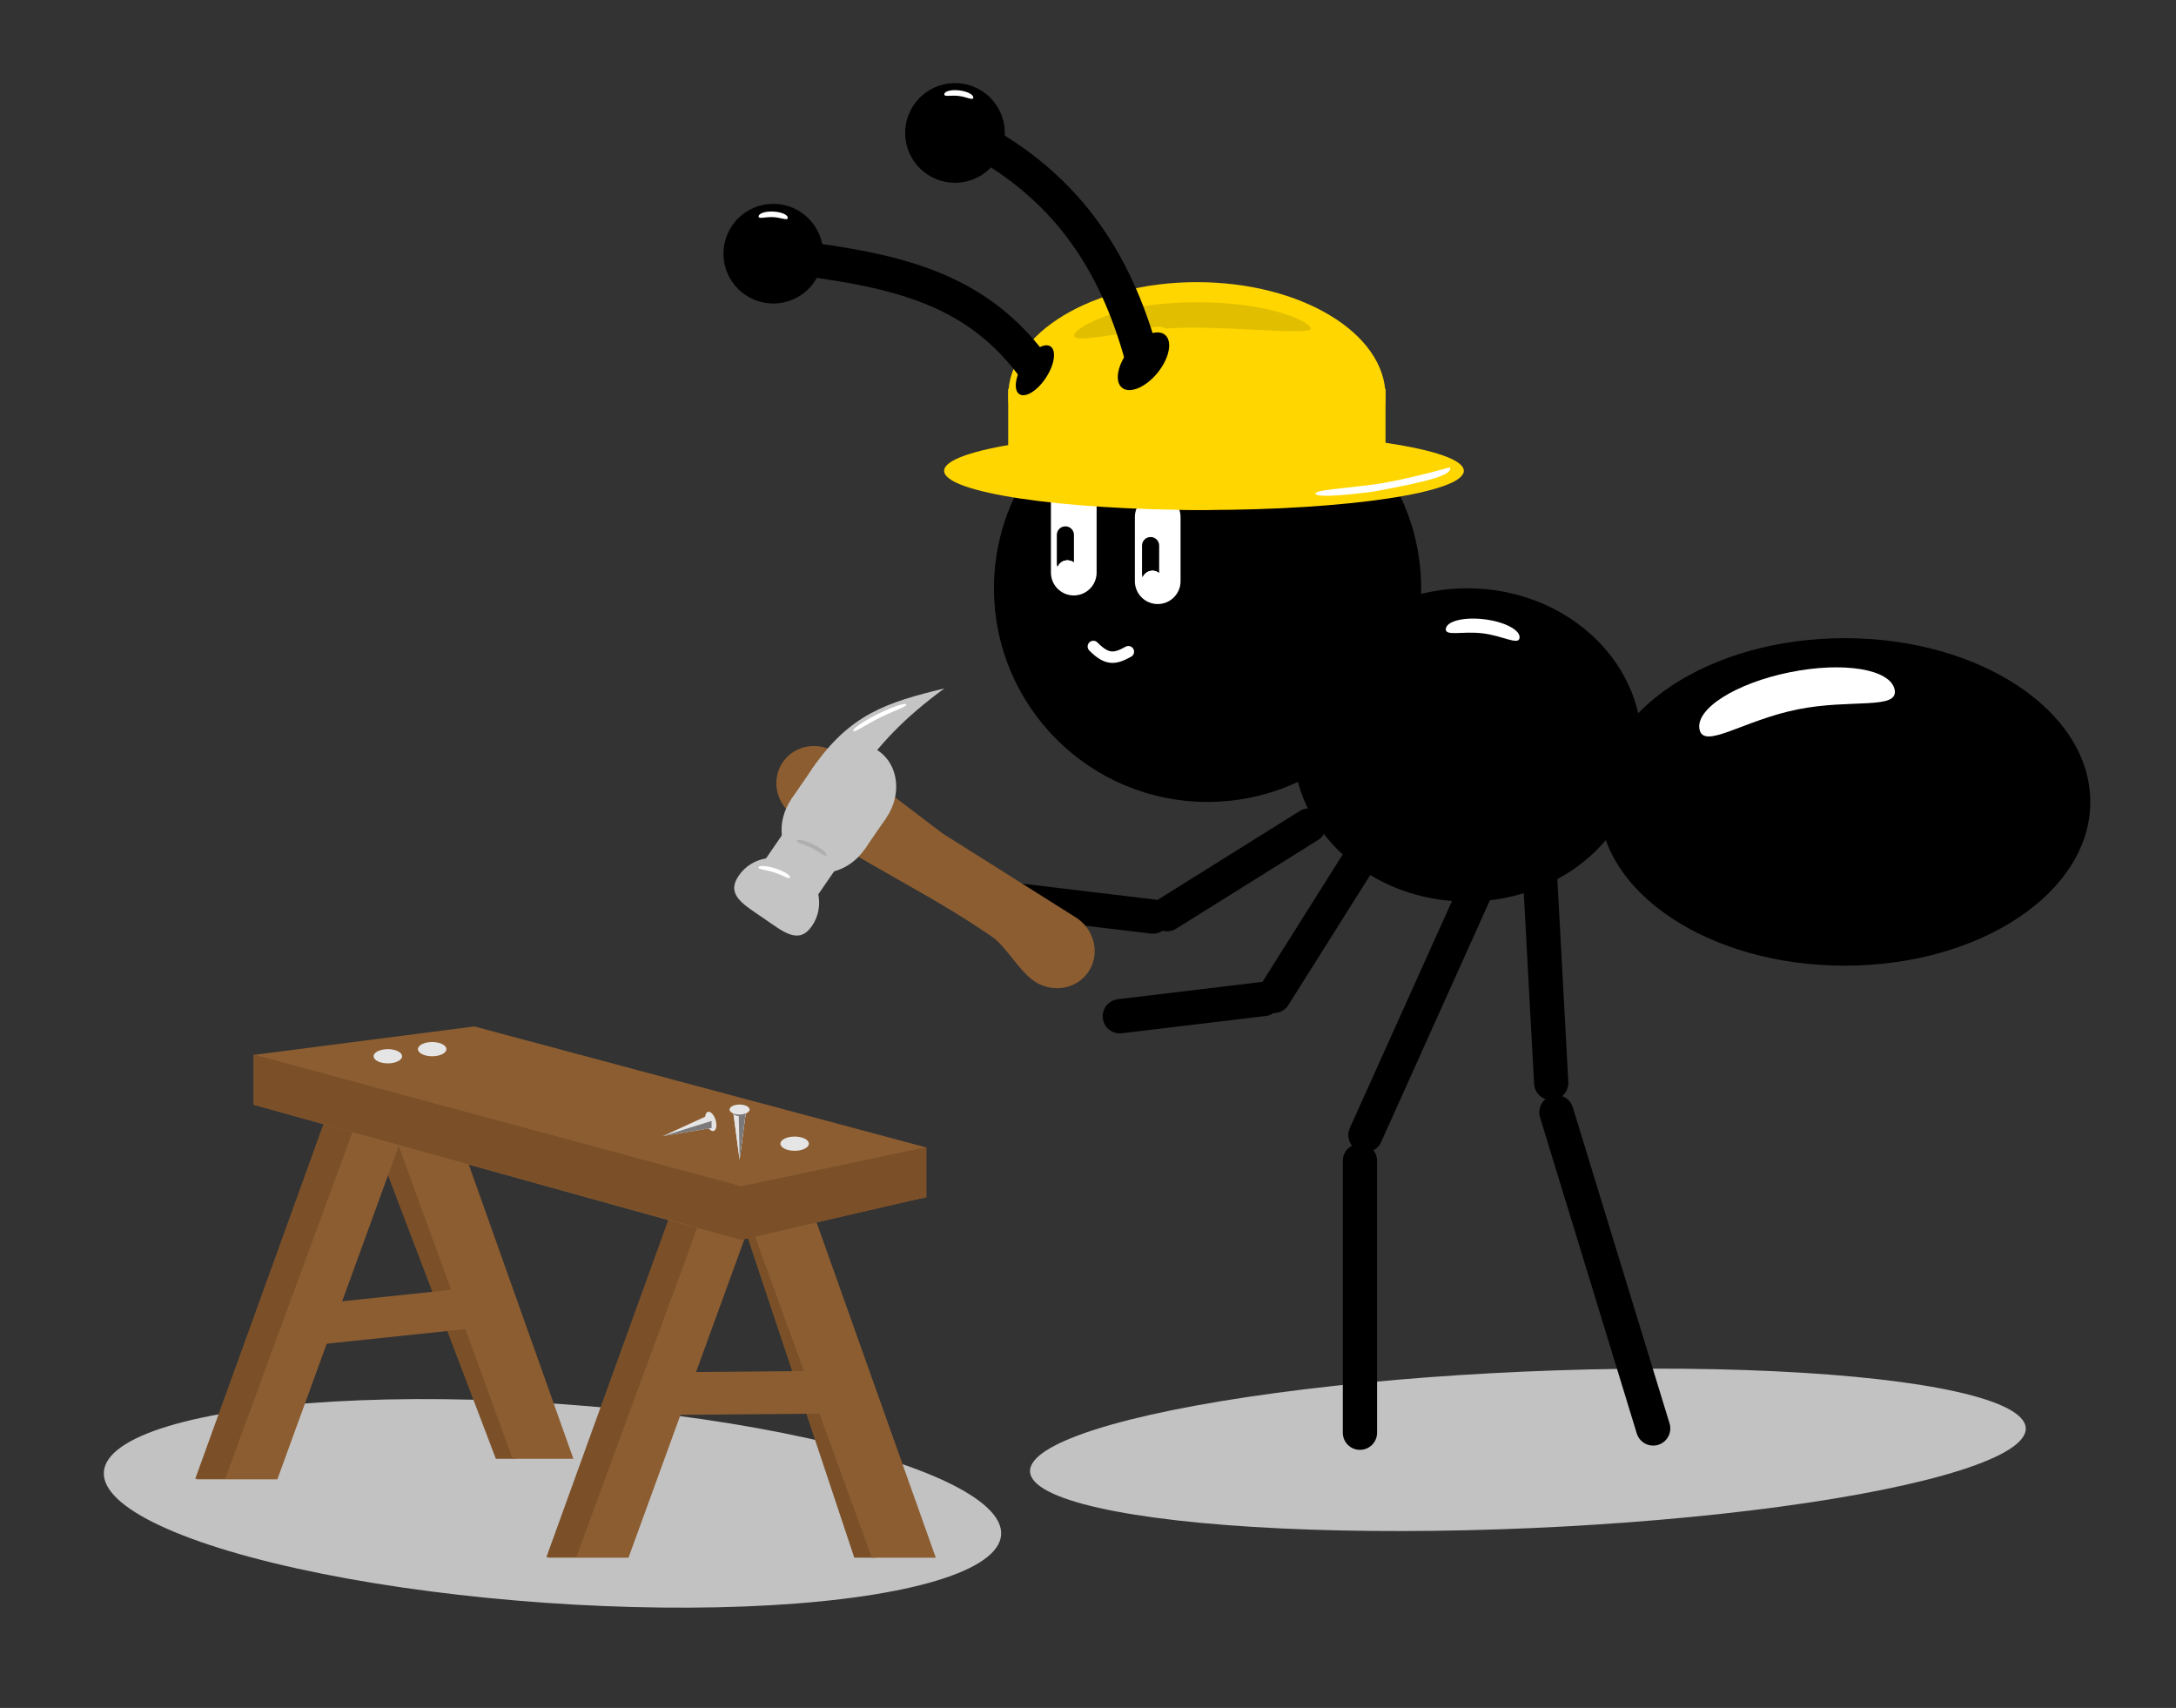 <svg width="381" height="299" viewBox="0 0 381 299" fill="none" xmlns="http://www.w3.org/2000/svg">
<rect x="0" y="0" width="381" height="299" fill="#333333" stroke="none"/>
<ellipse rx="78.711" ry="17.443" transform="matrix(0.998 0.07 0.07 -0.998 96.736 263.186)" fill="#C2C2C2"/>
<path d="M69.374 189.47L61.868 189.808L86.82 255.377L90.379 255.38L69.374 189.47Z" fill="#7B5028"/>
<rect x="49.894" y="236" width="7.102" height="39.063" transform="rotate(-96 49.894 236)" fill="#8C5D31"/>
<ellipse cx="267.522" cy="253.815" rx="87.253" ry="13.711" transform="rotate(-2.5 267.522 253.815)" fill="#C2C2C2"/>
<path d="M76.086 187.021L65.413 188.518L89.749 255.378L100.396 255.378L76.086 187.021Z" fill="#8C5D31"/>
<circle cx="211.431" cy="102.992" r="37.394" fill="black"/>
<ellipse cx="256.927" cy="130.414" rx="30.538" ry="27.422" fill="black"/>
<ellipse cx="322.99" cy="140.386" rx="43.003" ry="28.669" fill="black"/>
<line x1="229.174" y1="144.52" x2="204.347" y2="160.037" stroke="black" stroke-width="6" stroke-linecap="round" stroke-linejoin="round"/>
<line x1="201.863" y1="160.458" x2="176.658" y2="157.433" stroke="black" stroke-width="6" stroke-linecap="round" stroke-linejoin="round"/>
<line x1="221.275" y1="174.884" x2="196.07" y2="177.908" stroke="black" stroke-width="6" stroke-linecap="round" stroke-linejoin="round"/>
<line x1="241.04" y1="145.77" x2="223.047" y2="174.347" stroke="black" stroke-width="6" stroke-linecap="round" stroke-linejoin="round"/>
<line x1="269.433" y1="149.452" x2="271.603" y2="189.58" stroke="black" stroke-width="6" stroke-linecap="round" stroke-linejoin="round"/>
<line x1="272.516" y1="194.728" x2="289.456" y2="250.068" stroke="black" stroke-width="6" stroke-linecap="round" stroke-linejoin="round"/>
<line x1="259.055" y1="154.325" x2="239.081" y2="198.712" stroke="black" stroke-width="6" stroke-linecap="round" stroke-linejoin="round"/>
<line x1="238.114" y1="203.217" x2="238.114" y2="250.815" stroke="black" stroke-width="6" stroke-linecap="round" stroke-linejoin="round"/>
<line x1="188.009" y1="87.049" x2="188.009" y2="100.239" stroke="white" stroke-width="8" stroke-linecap="round" stroke-linejoin="round"/>
<path d="M186.54 93.644V98.629" stroke="black" stroke-width="3" stroke-linecap="round" stroke-linejoin="round"/>
<path d="M202.706 90.527V101.746" stroke="white" stroke-width="8" stroke-linecap="round" stroke-linejoin="round"/>
<path d="M201.46 95.513V100.499" stroke="black" stroke-width="3" stroke-linecap="round" stroke-linejoin="round"/>
<circle cx="186.903" cy="99.924" r="1.822" fill="white"/>
<circle cx="186.903" cy="99.924" r="1.822" fill="white"/>
<circle cx="186.903" cy="99.924" r="1.822" fill="white"/>
<circle cx="186.903" cy="99.924" r="1.822" fill="white"/>
<circle cx="201.791" cy="101.746" r="1.822" fill="white"/>
<circle cx="201.791" cy="101.746" r="1.822" fill="white"/>
<circle cx="201.791" cy="101.746" r="1.822" fill="white"/>
<circle cx="201.791" cy="101.746" r="1.822" fill="white"/>
<ellipse cx="210.808" cy="82.425" rx="45.496" ry="6.856" fill="#FFD600"/>
<ellipse cx="209.562" cy="69.337" rx="33.031" ry="19.944" fill="#FFD600"/>
<rect x="176.53" y="68.091" width="66.063" height="13.711" fill="#FFD600"/>
<path d="M229.505 57.507C229.613 58.88 213.167 56.805 204.245 57.507C195.323 58.21 188.199 60.151 188.091 58.779C187.983 57.406 194.981 53.86 203.903 53.158C220.157 51.879 229.397 56.135 229.505 57.507Z" fill="#E2BE00"/>
<circle cx="135.397" cy="44.408" r="8.725" fill="black"/>
<path d="M178.215 69.419C179.014 69.938 180.048 69.648 180.931 69.098C181.851 68.525 182.799 67.563 183.579 66.361C184.36 65.159 184.852 63.903 185.002 62.829C185.145 61.798 184.99 60.736 184.191 60.217C183.391 59.698 182.358 59.988 181.475 60.538C180.554 61.112 179.607 62.073 178.826 63.275C178.046 64.477 177.553 65.733 177.404 66.807C177.26 67.838 177.415 68.9 178.215 69.419Z" fill="black" stroke="#FFD600"/>
<path d="M138.513 45.031C157.76 47.398 171.364 50.704 181.516 64.975" stroke="black" stroke-width="6"/>
<circle cx="167.211" cy="23.273" r="8.725" transform="rotate(21 167.211 23.273)" fill="black"/>
<path d="M196.144 68.268C197.041 68.994 198.309 68.905 199.504 68.4C200.722 67.887 202.001 66.895 203.079 65.564C204.157 64.232 204.862 62.775 205.111 61.477C205.356 60.203 205.18 58.944 204.282 58.217C203.385 57.491 202.117 57.58 200.922 58.084C199.704 58.598 198.425 59.59 197.347 60.922C196.269 62.253 195.565 63.71 195.315 65.008C195.07 66.282 195.247 67.541 196.144 68.268Z" fill="black" stroke="#FFD600"/>
<path d="M170.561 24.11C187.682 33.216 195.959 47.058 200.323 64.019" stroke="black" stroke-width="6"/>
<path d="M139.018 142.854C135.854 140.679 134.978 136.456 137.064 133.422C139.149 130.388 143.404 129.692 146.569 131.867L165.039 145.909L188.588 160.745C191.752 162.92 192.627 167.143 190.542 170.177C188.457 173.211 184.201 173.907 181.036 171.733C178.364 169.896 176.137 165.669 173.7 163.994C161.888 155.876 151.975 151.759 139.018 142.854Z" fill="#8C5D31"/>
<rect x="130.346" y="155.767" width="13.332" height="11.11" transform="rotate(-55.5 130.346 155.767)" fill="#C4C4C4"/>
<path d="M139.958 151.588C143.498 154.021 144.491 158.724 142.176 162.092C139.861 165.46 137.211 163.169 133.671 160.736C130.131 158.304 127.043 156.65 129.358 153.282C131.672 149.914 136.418 149.156 139.958 151.588Z" fill="#C4C4C4"/>
<path d="M139.958 151.588C143.498 154.021 148.619 152.717 151.397 148.675C154.175 144.633 151.042 143.044 147.503 140.611C143.963 138.178 141.356 135.824 138.579 139.865C135.801 143.907 136.418 149.156 139.958 151.588Z" fill="#C4C4C4"/>
<path d="M153.802 131.445C157.342 133.878 157.959 139.127 155.181 143.169C152.404 147.21 149.797 144.856 146.257 142.423C142.718 139.99 139.585 138.401 142.363 134.359C145.141 130.317 150.262 129.013 153.802 131.445Z" fill="#C4C4C4"/>
<rect x="138.583" y="139.859" width="6.666" height="15.554" transform="rotate(-55.5 138.583 139.859)" fill="#C4C4C4"/>
<path d="M142.261 134.507C148.801 124.992 155.302 122.96 165.358 120.515C151.7 130.519 146.513 139.838 138.929 158.97L142.261 134.507Z" fill="#C4C4C4"/>
<path d="M61.258 184.013L74.143 188.702L48.564 258.98L34.433 258.98L61.258 184.013Z" fill="#8C5D31"/>
<path d="M61.258 184.013L66.258 185.832L39.419 258.889L34.184 258.889L61.258 184.013Z" fill="#7B5028"/>
<path d="M131.241 203.414L126.672 203.956L149.579 272.689L153.319 272.692L131.241 203.414Z" fill="#7B5028"/>
<rect x="110.907" y="247.762" width="7.479" height="41.133" transform="rotate(-90.5 110.907 247.762)" fill="#8C5D31"/>
<path d="M138.296 200.84L127.078 202.413L152.657 272.691L163.849 272.691L138.296 200.84Z" fill="#8C5D31"/>
<path d="M122.742 197.724L135.626 202.413L110.047 272.691L95.916 272.691L122.742 197.724Z" fill="#8C5D31"/>
<path d="M122.742 197.724L127.742 199.543L100.902 272.6L95.668 272.6L122.742 197.724Z" fill="#7B5028"/>
<path d="M44.405 193.402L83.045 188.417L162.196 209.607L127.295 216.462L44.405 193.402Z" fill="#8C5D31"/>
<path d="M44.405 184.677L83.045 179.691L162.196 200.881C148.989 204.188 141.371 205.724 127.295 207.737L44.405 184.677Z" fill="#8C5D31"/>
<path d="M44.405 193.361L44.405 184.636L129.788 207.696L129.788 217.044L44.405 193.361Z" fill="#7B5028"/>
<path d="M44.405 193.361L44.405 184.636L129.788 207.696L129.788 217.044L44.405 193.361Z" fill="#7B5028"/>
<path d="M162.196 209.565L162.196 200.84L129.788 207.695L129.788 217.044L162.196 209.565Z" fill="#7B5028"/>
<path d="M162.196 209.565L162.196 200.84L129.788 207.695L129.788 217.044L162.196 209.565Z" fill="#7B5028"/>
<path d="M129.493 202.999L130.631 194.461H128.356L129.493 202.999Z" fill="#E5E5E5"/>
<path d="M129.493 202.999L130.631 194.461H128.356L129.493 202.999Z" fill="#E5E5E5"/>
<ellipse cx="139.136" cy="200.217" rx="2.493" ry="1.246" fill="#E5E5E5"/>
<ellipse cx="75.67" cy="183.666" rx="2.493" ry="1.246" fill="#E5E5E5"/>
<ellipse cx="67.906" cy="184.912" rx="2.493" ry="1.246" fill="#E5E5E5"/>
<path d="M130.56 194.921C130.56 195.186 129.941 195.41 129.478 195.405C129.025 195.4 128.425 195.186 128.425 194.921C128.425 194.655 129.239 194.242 129.478 194.242C129.716 194.242 130.56 194.655 130.56 194.921Z" fill="#7B7979"/>
<ellipse cx="129.493" cy="194.242" rx="1.751" ry="0.876" fill="#E5E5E5"/>
<path d="M116.08 198.88L124.578 197.472L123.912 195.296L116.08 198.88Z" fill="#E5E5E5"/>
<path d="M124.966 197.995C124.504 198.136 123.9 197.501 123.617 196.576C123.334 195.651 123.48 194.786 123.942 194.645C124.405 194.504 125.009 195.139 125.292 196.064C125.575 196.989 125.429 197.853 124.966 197.995Z" fill="#E5E5E5"/>
<path d="M116.088 198.878L124.592 197.471L124.592 196.237L116.088 198.878Z" fill="#7B7979"/>
<path d="M129.5 202.958L130.562 194.954L129.352 195.267L129.5 202.958Z" fill="#7B7979"/>
<path d="M331.738 120.732C332.47 124.328 324.089 122.289 314.654 124.208C305.219 126.128 298.301 131.279 297.57 127.684C296.838 124.089 303.894 119.618 313.329 117.698C322.765 115.778 331.007 117.137 331.738 120.732Z" fill="white"/>
<path d="M158.693 123.327C158.871 123.685 156.61 124.366 154.04 125.647C151.471 126.928 149.567 128.325 149.388 127.966C149.21 127.608 151.148 126.279 153.717 124.998C156.286 123.717 158.514 122.969 158.693 123.327Z" fill="white"/>
<path d="M138.322 153.627C138.198 154.008 137.088 153.226 135.567 152.732C134.045 152.237 132.687 152.218 132.811 151.836C132.935 151.455 134.269 151.547 135.791 152.041C137.313 152.536 138.446 153.246 138.322 153.627Z" fill="white"/>
<path d="M144.708 149.752C144.532 150.106 143.547 149.174 142.115 148.46C140.683 147.746 139.345 147.521 139.522 147.167C139.699 146.813 141.003 147.105 142.435 147.819C143.867 148.533 144.885 149.398 144.708 149.752Z" fill="#AFAFAF"/>
<path d="M266.064 111.669C265.897 113.027 263.173 111.314 259.608 110.876C256.042 110.438 252.985 111.442 253.152 110.083C253.318 108.724 256.344 107.978 259.91 108.416C263.475 108.854 266.23 110.31 266.064 111.669Z" fill="white"/>
<path d="M170.414 17.108C170.349 17.642 169.279 16.969 167.878 16.797C166.477 16.625 165.276 17.019 165.341 16.485C165.407 15.951 166.596 15.658 167.996 15.83C169.397 16.002 170.48 16.574 170.414 17.108Z" fill="white"/>
<path d="M137.93 38.144C137.902 38.681 136.787 38.084 135.378 38.01C133.968 37.936 132.797 38.414 132.826 37.877C132.854 37.34 134.019 36.964 135.429 37.038C136.838 37.112 137.958 37.607 137.93 38.144Z" fill="white"/>
<path d="M253.859 81.806C254.476 83.125 250.241 84.286 240.354 86.079C234.967 86.789 230.412 87.087 230.326 86.43C230.239 85.772 234.967 85.548 240.354 84.838C245.741 84.129 253.859 81.806 253.859 81.806Z" fill="white"/>
<path d="M191.435 113.174C193.808 115.564 195.155 115.435 197.569 114.09" stroke="white" stroke-width="2" stroke-linecap="round" stroke-linejoin="round"/>
</svg>

